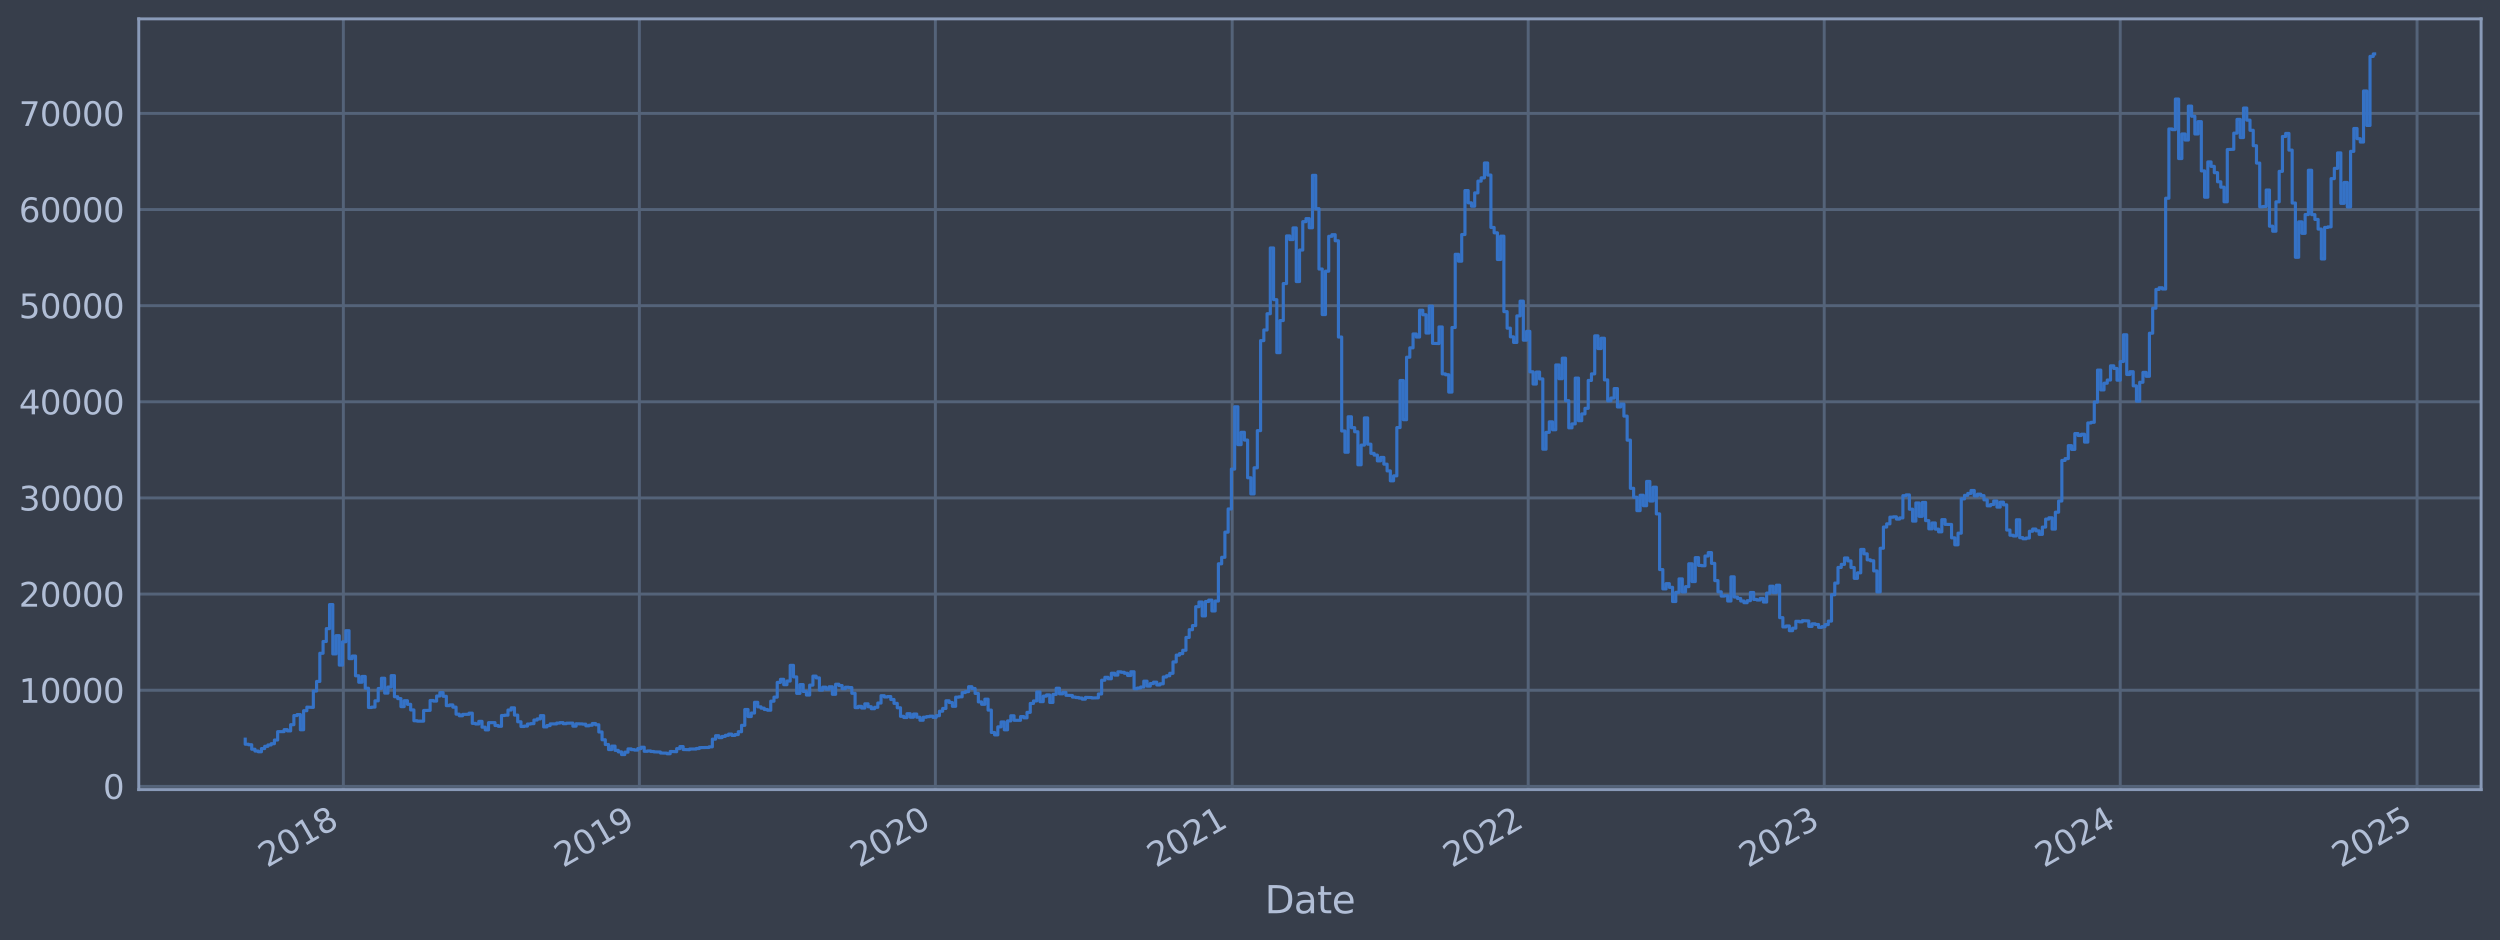 <?xml version="1.0" encoding="utf-8" standalone="no"?>
<!DOCTYPE svg PUBLIC "-//W3C//DTD SVG 1.1//EN"
  "http://www.w3.org/Graphics/SVG/1.1/DTD/svg11.dtd">
<svg xmlns:xlink="http://www.w3.org/1999/xlink" width="952.884pt" height="358.291pt" viewBox="0 0 952.884 358.291" xmlns="http://www.w3.org/2000/svg" version="1.1">
 <defs>
  <style type="text/css">*{stroke-linejoin: round; stroke-linecap: butt}</style>
 </defs>
 <g id="figure_1">
  <g id="patch_1">
   <path d="M 0 358.291 
L 952.884 358.291 
L 952.884 0 
L 0 0 
z
" style="fill: #373e4b"/>
  </g>
  <g id="axes_1">
   <g id="patch_2">
    <path d="M 52.884 300.96 
L 945.684 300.96 
L 945.684 7.2 
L 52.884 7.2 
z
" style="fill: #373e4b"/>
   </g>
   <g id="matplotlib.axis_1">
    <g id="xtick_1">
     <g id="line2d_1">
      <path d="M 130.868 300.96 
L 130.868 7.2 
" clip-path="url(#pd7e0eb223c)" style="fill: none; stroke: #546379; stroke-width: 1.12; stroke-linecap: square"/>
     </g>
     <g id="line2d_2"/>
     <g id="text_1">
      <!-- 2018 -->
      <g style="fill: #b1bed6" transform="translate(101.787 330.885) rotate(-30) scale(0.126 -0.126)">
       <defs>
        <path id="DejaVuSans-32" d="M 1228 531 
L 3431 531 
L 3431 0 
L 469 0 
L 469 531 
Q 828 903 1448 1529 
Q 2069 2156 2228 2338 
Q 2531 2678 2651 2914 
Q 2772 3150 2772 3378 
Q 2772 3750 2511 3984 
Q 2250 4219 1831 4219 
Q 1534 4219 1204 4116 
Q 875 4013 500 3803 
L 500 4441 
Q 881 4594 1212 4672 
Q 1544 4750 1819 4750 
Q 2544 4750 2975 4387 
Q 3406 4025 3406 3419 
Q 3406 3131 3298 2873 
Q 3191 2616 2906 2266 
Q 2828 2175 2409 1742 
Q 1991 1309 1228 531 
z
" transform="scale(0.016)"/>
        <path id="DejaVuSans-30" d="M 2034 4250 
Q 1547 4250 1301 3770 
Q 1056 3291 1056 2328 
Q 1056 1369 1301 889 
Q 1547 409 2034 409 
Q 2525 409 2770 889 
Q 3016 1369 3016 2328 
Q 3016 3291 2770 3770 
Q 2525 4250 2034 4250 
z
M 2034 4750 
Q 2819 4750 3233 4129 
Q 3647 3509 3647 2328 
Q 3647 1150 3233 529 
Q 2819 -91 2034 -91 
Q 1250 -91 836 529 
Q 422 1150 422 2328 
Q 422 3509 836 4129 
Q 1250 4750 2034 4750 
z
" transform="scale(0.016)"/>
        <path id="DejaVuSans-31" d="M 794 531 
L 1825 531 
L 1825 4091 
L 703 3866 
L 703 4441 
L 1819 4666 
L 2450 4666 
L 2450 531 
L 3481 531 
L 3481 0 
L 794 0 
L 794 531 
z
" transform="scale(0.016)"/>
        <path id="DejaVuSans-38" d="M 2034 2216 
Q 1584 2216 1326 1975 
Q 1069 1734 1069 1313 
Q 1069 891 1326 650 
Q 1584 409 2034 409 
Q 2484 409 2743 651 
Q 3003 894 3003 1313 
Q 3003 1734 2745 1975 
Q 2488 2216 2034 2216 
z
M 1403 2484 
Q 997 2584 770 2862 
Q 544 3141 544 3541 
Q 544 4100 942 4425 
Q 1341 4750 2034 4750 
Q 2731 4750 3128 4425 
Q 3525 4100 3525 3541 
Q 3525 3141 3298 2862 
Q 3072 2584 2669 2484 
Q 3125 2378 3379 2068 
Q 3634 1759 3634 1313 
Q 3634 634 3220 271 
Q 2806 -91 2034 -91 
Q 1263 -91 848 271 
Q 434 634 434 1313 
Q 434 1759 690 2068 
Q 947 2378 1403 2484 
z
M 1172 3481 
Q 1172 3119 1398 2916 
Q 1625 2713 2034 2713 
Q 2441 2713 2670 2916 
Q 2900 3119 2900 3481 
Q 2900 3844 2670 4047 
Q 2441 4250 2034 4250 
Q 1625 4250 1398 4047 
Q 1172 3844 1172 3481 
z
" transform="scale(0.016)"/>
       </defs>
       <use xlink:href="#DejaVuSans-32"/>
       <use xlink:href="#DejaVuSans-30" x="63.623"/>
       <use xlink:href="#DejaVuSans-31" x="127.246"/>
       <use xlink:href="#DejaVuSans-38" x="190.869"/>
      </g>
     </g>
    </g>
    <g id="xtick_2">
     <g id="line2d_3">
      <path d="M 243.695 300.96 
L 243.695 7.2 
" clip-path="url(#pd7e0eb223c)" style="fill: none; stroke: #546379; stroke-width: 1.12; stroke-linecap: square"/>
     </g>
     <g id="line2d_4"/>
     <g id="text_2">
      <!-- 2019 -->
      <g style="fill: #b1bed6" transform="translate(214.614 330.885) rotate(-30) scale(0.126 -0.126)">
       <defs>
        <path id="DejaVuSans-39" d="M 703 97 
L 703 672 
Q 941 559 1184 500 
Q 1428 441 1663 441 
Q 2288 441 2617 861 
Q 2947 1281 2994 2138 
Q 2813 1869 2534 1725 
Q 2256 1581 1919 1581 
Q 1219 1581 811 2004 
Q 403 2428 403 3163 
Q 403 3881 828 4315 
Q 1253 4750 1959 4750 
Q 2769 4750 3195 4129 
Q 3622 3509 3622 2328 
Q 3622 1225 3098 567 
Q 2575 -91 1691 -91 
Q 1453 -91 1209 -44 
Q 966 3 703 97 
z
M 1959 2075 
Q 2384 2075 2632 2365 
Q 2881 2656 2881 3163 
Q 2881 3666 2632 3958 
Q 2384 4250 1959 4250 
Q 1534 4250 1286 3958 
Q 1038 3666 1038 3163 
Q 1038 2656 1286 2365 
Q 1534 2075 1959 2075 
z
" transform="scale(0.016)"/>
       </defs>
       <use xlink:href="#DejaVuSans-32"/>
       <use xlink:href="#DejaVuSans-30" x="63.623"/>
       <use xlink:href="#DejaVuSans-31" x="127.246"/>
       <use xlink:href="#DejaVuSans-39" x="190.869"/>
      </g>
     </g>
    </g>
    <g id="xtick_3">
     <g id="line2d_5">
      <path d="M 356.521 300.96 
L 356.521 7.2 
" clip-path="url(#pd7e0eb223c)" style="fill: none; stroke: #546379; stroke-width: 1.12; stroke-linecap: square"/>
     </g>
     <g id="line2d_6"/>
     <g id="text_3">
      <!-- 2020 -->
      <g style="fill: #b1bed6" transform="translate(327.44 330.885) rotate(-30) scale(0.126 -0.126)">
       <use xlink:href="#DejaVuSans-32"/>
       <use xlink:href="#DejaVuSans-30" x="63.623"/>
       <use xlink:href="#DejaVuSans-32" x="127.246"/>
       <use xlink:href="#DejaVuSans-30" x="190.869"/>
      </g>
     </g>
    </g>
    <g id="xtick_4">
     <g id="line2d_7">
      <path d="M 469.656 300.96 
L 469.656 7.2 
" clip-path="url(#pd7e0eb223c)" style="fill: none; stroke: #546379; stroke-width: 1.12; stroke-linecap: square"/>
     </g>
     <g id="line2d_8"/>
     <g id="text_4">
      <!-- 2021 -->
      <g style="fill: #b1bed6" transform="translate(440.575 330.885) rotate(-30) scale(0.126 -0.126)">
       <use xlink:href="#DejaVuSans-32"/>
       <use xlink:href="#DejaVuSans-30" x="63.623"/>
       <use xlink:href="#DejaVuSans-32" x="127.246"/>
       <use xlink:href="#DejaVuSans-31" x="190.869"/>
      </g>
     </g>
    </g>
    <g id="xtick_5">
     <g id="line2d_9">
      <path d="M 582.483 300.96 
L 582.483 7.2 
" clip-path="url(#pd7e0eb223c)" style="fill: none; stroke: #546379; stroke-width: 1.12; stroke-linecap: square"/>
     </g>
     <g id="line2d_10"/>
     <g id="text_5">
      <!-- 2022 -->
      <g style="fill: #b1bed6" transform="translate(553.401 330.885) rotate(-30) scale(0.126 -0.126)">
       <use xlink:href="#DejaVuSans-32"/>
       <use xlink:href="#DejaVuSans-30" x="63.623"/>
       <use xlink:href="#DejaVuSans-32" x="127.246"/>
       <use xlink:href="#DejaVuSans-32" x="190.869"/>
      </g>
     </g>
    </g>
    <g id="xtick_6">
     <g id="line2d_11">
      <path d="M 695.309 300.96 
L 695.309 7.2 
" clip-path="url(#pd7e0eb223c)" style="fill: none; stroke: #546379; stroke-width: 1.12; stroke-linecap: square"/>
     </g>
     <g id="line2d_12"/>
     <g id="text_6">
      <!-- 2023 -->
      <g style="fill: #b1bed6" transform="translate(666.228 330.885) rotate(-30) scale(0.126 -0.126)">
       <defs>
        <path id="DejaVuSans-33" d="M 2597 2516 
Q 3050 2419 3304 2112 
Q 3559 1806 3559 1356 
Q 3559 666 3084 287 
Q 2609 -91 1734 -91 
Q 1441 -91 1130 -33 
Q 819 25 488 141 
L 488 750 
Q 750 597 1062 519 
Q 1375 441 1716 441 
Q 2309 441 2620 675 
Q 2931 909 2931 1356 
Q 2931 1769 2642 2001 
Q 2353 2234 1838 2234 
L 1294 2234 
L 1294 2753 
L 1863 2753 
Q 2328 2753 2575 2939 
Q 2822 3125 2822 3475 
Q 2822 3834 2567 4026 
Q 2313 4219 1838 4219 
Q 1578 4219 1281 4162 
Q 984 4106 628 3988 
L 628 4550 
Q 988 4650 1302 4700 
Q 1616 4750 1894 4750 
Q 2613 4750 3031 4423 
Q 3450 4097 3450 3541 
Q 3450 3153 3228 2886 
Q 3006 2619 2597 2516 
z
" transform="scale(0.016)"/>
       </defs>
       <use xlink:href="#DejaVuSans-32"/>
       <use xlink:href="#DejaVuSans-30" x="63.623"/>
       <use xlink:href="#DejaVuSans-32" x="127.246"/>
       <use xlink:href="#DejaVuSans-33" x="190.869"/>
      </g>
     </g>
    </g>
    <g id="xtick_7">
     <g id="line2d_13">
      <path d="M 808.135 300.96 
L 808.135 7.2 
" clip-path="url(#pd7e0eb223c)" style="fill: none; stroke: #546379; stroke-width: 1.12; stroke-linecap: square"/>
     </g>
     <g id="line2d_14"/>
     <g id="text_7">
      <!-- 2024 -->
      <g style="fill: #b1bed6" transform="translate(779.054 330.885) rotate(-30) scale(0.126 -0.126)">
       <defs>
        <path id="DejaVuSans-34" d="M 2419 4116 
L 825 1625 
L 2419 1625 
L 2419 4116 
z
M 2253 4666 
L 3047 4666 
L 3047 1625 
L 3713 1625 
L 3713 1100 
L 3047 1100 
L 3047 0 
L 2419 0 
L 2419 1100 
L 313 1100 
L 313 1709 
L 2253 4666 
z
" transform="scale(0.016)"/>
       </defs>
       <use xlink:href="#DejaVuSans-32"/>
       <use xlink:href="#DejaVuSans-30" x="63.623"/>
       <use xlink:href="#DejaVuSans-32" x="127.246"/>
       <use xlink:href="#DejaVuSans-34" x="190.869"/>
      </g>
     </g>
    </g>
    <g id="xtick_8">
     <g id="line2d_15">
      <path d="M 921.27 300.96 
L 921.27 7.2 
" clip-path="url(#pd7e0eb223c)" style="fill: none; stroke: #546379; stroke-width: 1.12; stroke-linecap: square"/>
     </g>
     <g id="line2d_16"/>
     <g id="text_8">
      <!-- 2025 -->
      <g style="fill: #b1bed6" transform="translate(892.189 330.885) rotate(-30) scale(0.126 -0.126)">
       <defs>
        <path id="DejaVuSans-35" d="M 691 4666 
L 3169 4666 
L 3169 4134 
L 1269 4134 
L 1269 2991 
Q 1406 3038 1543 3061 
Q 1681 3084 1819 3084 
Q 2600 3084 3056 2656 
Q 3513 2228 3513 1497 
Q 3513 744 3044 326 
Q 2575 -91 1722 -91 
Q 1428 -91 1123 -41 
Q 819 9 494 109 
L 494 744 
Q 775 591 1075 516 
Q 1375 441 1709 441 
Q 2250 441 2565 725 
Q 2881 1009 2881 1497 
Q 2881 1984 2565 2268 
Q 2250 2553 1709 2553 
Q 1456 2553 1204 2497 
Q 953 2441 691 2322 
L 691 4666 
z
" transform="scale(0.016)"/>
       </defs>
       <use xlink:href="#DejaVuSans-32"/>
       <use xlink:href="#DejaVuSans-30" x="63.623"/>
       <use xlink:href="#DejaVuSans-32" x="127.246"/>
       <use xlink:href="#DejaVuSans-35" x="190.869"/>
      </g>
     </g>
    </g>
    <g id="text_9">
     <!-- Date -->
     <g style="fill: #b1bed6" transform="translate(482.075 348.096) scale(0.144 -0.144)">
      <defs>
       <path id="DejaVuSans-44" d="M 1259 4147 
L 1259 519 
L 2022 519 
Q 2988 519 3436 956 
Q 3884 1394 3884 2338 
Q 3884 3275 3436 3711 
Q 2988 4147 2022 4147 
L 1259 4147 
z
M 628 4666 
L 1925 4666 
Q 3281 4666 3915 4102 
Q 4550 3538 4550 2338 
Q 4550 1131 3912 565 
Q 3275 0 1925 0 
L 628 0 
L 628 4666 
z
" transform="scale(0.016)"/>
       <path id="DejaVuSans-61" d="M 2194 1759 
Q 1497 1759 1228 1600 
Q 959 1441 959 1056 
Q 959 750 1161 570 
Q 1363 391 1709 391 
Q 2188 391 2477 730 
Q 2766 1069 2766 1631 
L 2766 1759 
L 2194 1759 
z
M 3341 1997 
L 3341 0 
L 2766 0 
L 2766 531 
Q 2569 213 2275 61 
Q 1981 -91 1556 -91 
Q 1019 -91 701 211 
Q 384 513 384 1019 
Q 384 1609 779 1909 
Q 1175 2209 1959 2209 
L 2766 2209 
L 2766 2266 
Q 2766 2663 2505 2880 
Q 2244 3097 1772 3097 
Q 1472 3097 1187 3025 
Q 903 2953 641 2809 
L 641 3341 
Q 956 3463 1253 3523 
Q 1550 3584 1831 3584 
Q 2591 3584 2966 3190 
Q 3341 2797 3341 1997 
z
" transform="scale(0.016)"/>
       <path id="DejaVuSans-74" d="M 1172 4494 
L 1172 3500 
L 2356 3500 
L 2356 3053 
L 1172 3053 
L 1172 1153 
Q 1172 725 1289 603 
Q 1406 481 1766 481 
L 2356 481 
L 2356 0 
L 1766 0 
Q 1100 0 847 248 
Q 594 497 594 1153 
L 594 3053 
L 172 3053 
L 172 3500 
L 594 3500 
L 594 4494 
L 1172 4494 
z
" transform="scale(0.016)"/>
       <path id="DejaVuSans-65" d="M 3597 1894 
L 3597 1613 
L 953 1613 
Q 991 1019 1311 708 
Q 1631 397 2203 397 
Q 2534 397 2845 478 
Q 3156 559 3463 722 
L 3463 178 
Q 3153 47 2828 -22 
Q 2503 -91 2169 -91 
Q 1331 -91 842 396 
Q 353 884 353 1716 
Q 353 2575 817 3079 
Q 1281 3584 2069 3584 
Q 2775 3584 3186 3129 
Q 3597 2675 3597 1894 
z
M 3022 2063 
Q 3016 2534 2758 2815 
Q 2500 3097 2075 3097 
Q 1594 3097 1305 2825 
Q 1016 2553 972 2059 
L 3022 2063 
z
" transform="scale(0.016)"/>
      </defs>
      <use xlink:href="#DejaVuSans-44"/>
      <use xlink:href="#DejaVuSans-61" x="77.002"/>
      <use xlink:href="#DejaVuSans-74" x="138.281"/>
      <use xlink:href="#DejaVuSans-65" x="177.49"/>
     </g>
    </g>
   </g>
   <g id="matplotlib.axis_2">
    <g id="ytick_1">
     <g id="line2d_17">
      <path d="M 52.884 299.73 
L 945.684 299.73 
" clip-path="url(#pd7e0eb223c)" style="fill: none; stroke: #546379; stroke-width: 1.12; stroke-linecap: square"/>
     </g>
     <g id="line2d_18"/>
     <g id="text_10">
      <!-- 0 -->
      <g style="fill: #b1bed6" transform="translate(39.267 304.517) scale(0.126 -0.126)">
       <use xlink:href="#DejaVuSans-30"/>
      </g>
     </g>
    </g>
    <g id="ytick_2">
     <g id="line2d_19">
      <path d="M 52.884 263.085 
L 945.684 263.085 
" clip-path="url(#pd7e0eb223c)" style="fill: none; stroke: #546379; stroke-width: 1.12; stroke-linecap: square"/>
     </g>
     <g id="line2d_20"/>
     <g id="text_11">
      <!-- 10000 -->
      <g style="fill: #b1bed6" transform="translate(7.2 267.872) scale(0.126 -0.126)">
       <use xlink:href="#DejaVuSans-31"/>
       <use xlink:href="#DejaVuSans-30" x="63.623"/>
       <use xlink:href="#DejaVuSans-30" x="127.246"/>
       <use xlink:href="#DejaVuSans-30" x="190.869"/>
       <use xlink:href="#DejaVuSans-30" x="254.492"/>
      </g>
     </g>
    </g>
    <g id="ytick_3">
     <g id="line2d_21">
      <path d="M 52.884 226.44 
L 945.684 226.44 
" clip-path="url(#pd7e0eb223c)" style="fill: none; stroke: #546379; stroke-width: 1.12; stroke-linecap: square"/>
     </g>
     <g id="line2d_22"/>
     <g id="text_12">
      <!-- 20000 -->
      <g style="fill: #b1bed6" transform="translate(7.2 231.227) scale(0.126 -0.126)">
       <use xlink:href="#DejaVuSans-32"/>
       <use xlink:href="#DejaVuSans-30" x="63.623"/>
       <use xlink:href="#DejaVuSans-30" x="127.246"/>
       <use xlink:href="#DejaVuSans-30" x="190.869"/>
       <use xlink:href="#DejaVuSans-30" x="254.492"/>
      </g>
     </g>
    </g>
    <g id="ytick_4">
     <g id="line2d_23">
      <path d="M 52.884 189.794 
L 945.684 189.794 
" clip-path="url(#pd7e0eb223c)" style="fill: none; stroke: #546379; stroke-width: 1.12; stroke-linecap: square"/>
     </g>
     <g id="line2d_24"/>
     <g id="text_13">
      <!-- 30000 -->
      <g style="fill: #b1bed6" transform="translate(7.2 194.582) scale(0.126 -0.126)">
       <use xlink:href="#DejaVuSans-33"/>
       <use xlink:href="#DejaVuSans-30" x="63.623"/>
       <use xlink:href="#DejaVuSans-30" x="127.246"/>
       <use xlink:href="#DejaVuSans-30" x="190.869"/>
       <use xlink:href="#DejaVuSans-30" x="254.492"/>
      </g>
     </g>
    </g>
    <g id="ytick_5">
     <g id="line2d_25">
      <path d="M 52.884 153.149 
L 945.684 153.149 
" clip-path="url(#pd7e0eb223c)" style="fill: none; stroke: #546379; stroke-width: 1.12; stroke-linecap: square"/>
     </g>
     <g id="line2d_26"/>
     <g id="text_14">
      <!-- 40000 -->
      <g style="fill: #b1bed6" transform="translate(7.2 157.936) scale(0.126 -0.126)">
       <use xlink:href="#DejaVuSans-34"/>
       <use xlink:href="#DejaVuSans-30" x="63.623"/>
       <use xlink:href="#DejaVuSans-30" x="127.246"/>
       <use xlink:href="#DejaVuSans-30" x="190.869"/>
       <use xlink:href="#DejaVuSans-30" x="254.492"/>
      </g>
     </g>
    </g>
    <g id="ytick_6">
     <g id="line2d_27">
      <path d="M 52.884 116.504 
L 945.684 116.504 
" clip-path="url(#pd7e0eb223c)" style="fill: none; stroke: #546379; stroke-width: 1.12; stroke-linecap: square"/>
     </g>
     <g id="line2d_28"/>
     <g id="text_15">
      <!-- 50000 -->
      <g style="fill: #b1bed6" transform="translate(7.2 121.291) scale(0.126 -0.126)">
       <use xlink:href="#DejaVuSans-35"/>
       <use xlink:href="#DejaVuSans-30" x="63.623"/>
       <use xlink:href="#DejaVuSans-30" x="127.246"/>
       <use xlink:href="#DejaVuSans-30" x="190.869"/>
       <use xlink:href="#DejaVuSans-30" x="254.492"/>
      </g>
     </g>
    </g>
    <g id="ytick_7">
     <g id="line2d_29">
      <path d="M 52.884 79.859 
L 945.684 79.859 
" clip-path="url(#pd7e0eb223c)" style="fill: none; stroke: #546379; stroke-width: 1.12; stroke-linecap: square"/>
     </g>
     <g id="line2d_30"/>
     <g id="text_16">
      <!-- 60000 -->
      <g style="fill: #b1bed6" transform="translate(7.2 84.646) scale(0.126 -0.126)">
       <defs>
        <path id="DejaVuSans-36" d="M 2113 2584 
Q 1688 2584 1439 2293 
Q 1191 2003 1191 1497 
Q 1191 994 1439 701 
Q 1688 409 2113 409 
Q 2538 409 2786 701 
Q 3034 994 3034 1497 
Q 3034 2003 2786 2293 
Q 2538 2584 2113 2584 
z
M 3366 4563 
L 3366 3988 
Q 3128 4100 2886 4159 
Q 2644 4219 2406 4219 
Q 1781 4219 1451 3797 
Q 1122 3375 1075 2522 
Q 1259 2794 1537 2939 
Q 1816 3084 2150 3084 
Q 2853 3084 3261 2657 
Q 3669 2231 3669 1497 
Q 3669 778 3244 343 
Q 2819 -91 2113 -91 
Q 1303 -91 875 529 
Q 447 1150 447 2328 
Q 447 3434 972 4092 
Q 1497 4750 2381 4750 
Q 2619 4750 2861 4703 
Q 3103 4656 3366 4563 
z
" transform="scale(0.016)"/>
       </defs>
       <use xlink:href="#DejaVuSans-36"/>
       <use xlink:href="#DejaVuSans-30" x="63.623"/>
       <use xlink:href="#DejaVuSans-30" x="127.246"/>
       <use xlink:href="#DejaVuSans-30" x="190.869"/>
       <use xlink:href="#DejaVuSans-30" x="254.492"/>
      </g>
     </g>
    </g>
    <g id="ytick_8">
     <g id="line2d_31">
      <path d="M 52.884 43.214 
L 945.684 43.214 
" clip-path="url(#pd7e0eb223c)" style="fill: none; stroke: #546379; stroke-width: 1.12; stroke-linecap: square"/>
     </g>
     <g id="line2d_32"/>
     <g id="text_17">
      <!-- 70000 -->
      <g style="fill: #b1bed6" transform="translate(7.2 48.001) scale(0.126 -0.126)">
       <defs>
        <path id="DejaVuSans-37" d="M 525 4666 
L 3525 4666 
L 3525 4397 
L 1831 0 
L 1172 0 
L 2766 4134 
L 525 4134 
L 525 4666 
z
" transform="scale(0.016)"/>
       </defs>
       <use xlink:href="#DejaVuSans-37"/>
       <use xlink:href="#DejaVuSans-30" x="63.623"/>
       <use xlink:href="#DejaVuSans-30" x="127.246"/>
       <use xlink:href="#DejaVuSans-30" x="190.869"/>
       <use xlink:href="#DejaVuSans-30" x="254.492"/>
      </g>
     </g>
    </g>
   </g>
   <g id="line2d_33">
    <path d="M 93.466 281.743 
L 93.466 283.661 
L 94.702 283.661 
L 94.702 283.859 
L 95.938 283.859 
L 95.938 285.566 
L 97.175 285.566 
L 97.175 286.25 
L 98.411 286.25 
L 98.411 286.534 
L 99.648 286.534 
L 99.648 285.321 
L 100.884 285.321 
L 100.884 284.47 
L 102.121 284.47 
L 102.121 283.942 
L 103.357 283.942 
L 103.357 283.461 
L 104.594 283.461 
L 104.594 282.059 
L 105.83 282.059 
L 105.83 278.873 
L 108.303 278.853 
L 108.303 278.107 
L 109.539 278.107 
L 109.539 278.586 
L 110.776 278.586 
L 110.776 276.218 
L 112.012 276.218 
L 112.012 272.737 
L 113.249 272.737 
L 113.249 272.362 
L 114.485 272.362 
L 114.485 278.146 
L 115.722 278.146 
L 115.722 270.895 
L 116.958 270.895 
L 116.958 269.524 
L 119.431 269.634 
L 119.431 263.382 
L 120.668 263.382 
L 120.668 259.74 
L 121.904 259.74 
L 121.904 248.999 
L 123.14 248.999 
L 123.14 244.51 
L 124.377 244.51 
L 124.377 239.602 
L 125.613 239.602 
L 125.613 230.427 
L 126.85 230.427 
L 126.85 249.245 
L 128.086 249.245 
L 128.086 242.278 
L 129.323 242.278 
L 129.323 253.511 
L 130.559 253.511 
L 130.559 244.618 
L 131.796 244.618 
L 131.796 240.391 
L 133.032 240.391 
L 133.032 251.045 
L 134.268 251.045 
L 134.268 250.061 
L 135.505 250.061 
L 135.505 257.564 
L 136.741 257.564 
L 136.741 260.038 
L 137.978 260.038 
L 137.978 257.839 
L 139.214 257.839 
L 139.214 262.337 
L 140.451 262.337 
L 140.451 269.673 
L 141.687 269.673 
L 141.687 269.516 
L 142.924 269.516 
L 142.924 267.131 
L 144.16 267.131 
L 144.16 262.43 
L 145.397 262.43 
L 145.397 258.519 
L 146.633 258.519 
L 146.633 264.185 
L 147.869 264.185 
L 147.869 261.868 
L 149.106 261.868 
L 149.106 257.526 
L 150.342 257.526 
L 150.342 265.56 
L 151.579 265.56 
L 151.579 266.273 
L 152.815 266.273 
L 152.815 269.322 
L 154.052 269.322 
L 154.052 267.079 
L 155.288 267.079 
L 155.288 268.458 
L 156.525 268.458 
L 156.525 270.595 
L 157.761 270.595 
L 157.761 274.71 
L 158.998 274.71 
L 158.998 274.86 
L 161.47 274.868 
L 161.47 270.798 
L 163.943 270.754 
L 163.943 267.004 
L 165.18 267.004 
L 165.18 267.225 
L 166.416 267.225 
L 166.416 265.289 
L 167.653 265.289 
L 167.653 263.989 
L 168.889 263.989 
L 168.889 265.396 
L 170.126 265.396 
L 170.126 268.96 
L 171.362 268.96 
L 171.362 268.688 
L 172.599 268.688 
L 172.599 269.527 
L 173.835 269.527 
L 173.835 272.202 
L 175.071 272.202 
L 175.071 272.816 
L 176.308 272.816 
L 176.308 272.284 
L 178.781 272.263 
L 178.781 271.823 
L 180.017 271.823 
L 180.017 275.716 
L 181.254 275.716 
L 181.254 275.952 
L 182.49 275.952 
L 182.49 274.955 
L 183.727 274.955 
L 183.727 277.167 
L 184.963 277.167 
L 184.963 278.189 
L 186.2 278.189 
L 186.2 275.447 
L 188.672 275.439 
L 188.672 276.536 
L 189.909 276.536 
L 189.909 276.831 
L 191.145 276.831 
L 191.145 272.718 
L 192.382 272.718 
L 192.382 272.588 
L 193.618 272.588 
L 193.618 270.634 
L 194.855 270.634 
L 194.855 269.785 
L 196.091 269.785 
L 196.091 272.558 
L 197.328 272.558 
L 197.328 275.111 
L 198.564 275.111 
L 198.564 276.908 
L 199.8 276.908 
L 199.8 276.751 
L 201.037 276.751 
L 201.037 275.96 
L 202.273 275.96 
L 202.273 275.815 
L 203.51 275.815 
L 203.51 274.44 
L 204.746 274.44 
L 204.746 274.009 
L 205.983 274.009 
L 205.983 272.762 
L 207.219 272.762 
L 207.219 277.068 
L 208.456 277.068 
L 208.456 276.548 
L 209.692 276.548 
L 209.692 275.92 
L 212.165 275.925 
L 212.165 275.605 
L 213.401 275.605 
L 213.401 275.439 
L 214.638 275.439 
L 214.638 275.832 
L 215.874 275.832 
L 215.874 275.641 
L 218.347 275.613 
L 218.347 276.771 
L 219.584 276.771 
L 219.584 275.875 
L 222.057 275.933 
L 222.057 276.013 
L 223.293 276.013 
L 223.293 276.638 
L 224.53 276.638 
L 224.53 276.419 
L 225.766 276.419 
L 225.766 275.776 
L 227.002 275.776 
L 227.002 276.246 
L 228.239 276.246 
L 228.239 278.993 
L 229.475 278.993 
L 229.475 281.961 
L 230.712 281.961 
L 230.712 283.778 
L 231.948 283.778 
L 231.948 285.7 
L 233.185 285.7 
L 233.185 284.383 
L 234.421 284.383 
L 234.421 286.006 
L 235.658 286.006 
L 235.658 286.58 
L 236.894 286.58 
L 236.894 287.607 
L 238.131 287.607 
L 238.131 286.697 
L 239.367 286.697 
L 239.367 285.439 
L 240.603 285.439 
L 240.603 285.726 
L 241.84 285.726 
L 241.84 285.913 
L 243.076 285.913 
L 243.076 285.324 
L 244.313 285.324 
L 244.313 284.809 
L 245.549 284.809 
L 245.549 286.368 
L 246.786 286.368 
L 246.786 286.235 
L 248.022 286.235 
L 248.022 286.443 
L 249.259 286.443 
L 249.259 286.584 
L 251.731 286.624 
L 251.731 287.014 
L 254.204 287.065 
L 254.204 287.29 
L 255.441 287.29 
L 255.441 286.43 
L 257.914 286.508 
L 257.914 285.341 
L 259.15 285.341 
L 259.15 284.56 
L 260.387 284.56 
L 260.387 285.683 
L 262.86 285.751 
L 262.86 285.487 
L 265.332 285.508 
L 265.332 285.305 
L 266.569 285.305 
L 266.569 284.965 
L 270.278 284.894 
L 270.278 284.653 
L 271.515 284.653 
L 271.515 281.733 
L 272.751 281.733 
L 272.751 280.423 
L 273.988 280.423 
L 273.988 281.14 
L 275.224 281.14 
L 275.224 280.687 
L 276.461 280.687 
L 276.461 280.274 
L 277.697 280.274 
L 277.697 279.816 
L 278.933 279.816 
L 278.933 280.303 
L 280.17 280.303 
L 280.17 279.978 
L 281.406 279.978 
L 281.406 278.899 
L 282.643 278.899 
L 282.643 276.467 
L 283.879 276.467 
L 283.879 270.441 
L 285.116 270.441 
L 285.116 273.107 
L 286.352 273.107 
L 286.352 271.785 
L 287.589 271.785 
L 287.589 267.686 
L 288.825 267.686 
L 288.825 269.415 
L 290.062 269.415 
L 290.062 269.919 
L 291.298 269.919 
L 291.298 270.42 
L 292.534 270.42 
L 292.534 270.716 
L 293.771 270.716 
L 293.771 267.264 
L 295.007 267.264 
L 295.007 265.717 
L 296.244 265.717 
L 296.244 260.1 
L 297.48 260.1 
L 297.48 258.933 
L 298.717 258.933 
L 298.717 260.964 
L 299.953 260.964 
L 299.953 259.585 
L 301.19 259.585 
L 301.19 253.605 
L 302.426 253.605 
L 302.426 257.994 
L 303.662 257.994 
L 303.662 264.278 
L 304.899 264.278 
L 304.899 260.932 
L 306.135 260.932 
L 306.135 263.542 
L 307.372 263.542 
L 307.372 264.912 
L 308.608 264.912 
L 308.608 261.144 
L 309.845 261.144 
L 309.845 257.714 
L 311.081 257.714 
L 311.081 258.386 
L 312.318 258.386 
L 312.318 263.023 
L 313.554 263.023 
L 313.554 261.921 
L 314.791 261.921 
L 314.791 262.674 
L 316.027 262.674 
L 316.027 261.765 
L 317.263 261.765 
L 317.263 264.631 
L 318.5 264.631 
L 318.5 260.808 
L 319.736 260.808 
L 319.736 261.299 
L 320.973 261.299 
L 320.973 262.501 
L 322.209 262.501 
L 322.209 261.947 
L 323.446 261.947 
L 323.446 262.074 
L 324.682 262.074 
L 324.682 264.245 
L 325.919 264.245 
L 325.919 269.703 
L 327.155 269.703 
L 327.155 269.23 
L 328.392 269.23 
L 328.392 269.873 
L 329.628 269.873 
L 329.628 268.259 
L 330.864 268.259 
L 330.864 269.374 
L 332.101 269.374 
L 332.101 270.132 
L 333.337 270.132 
L 333.337 269.598 
L 334.574 269.598 
L 334.574 267.97 
L 335.81 267.97 
L 335.81 265.161 
L 337.047 265.161 
L 337.047 265.646 
L 338.283 265.646 
L 338.283 265.491 
L 339.52 265.491 
L 339.52 266.613 
L 340.756 266.613 
L 340.756 268.097 
L 341.993 268.097 
L 341.993 269.769 
L 343.229 269.769 
L 343.229 273.029 
L 344.465 273.029 
L 344.465 273.479 
L 345.702 273.479 
L 345.702 272.035 
L 346.938 272.035 
L 346.938 273.372 
L 348.175 273.372 
L 348.175 272.164 
L 349.411 272.164 
L 349.411 273.385 
L 350.648 273.385 
L 350.648 274.52 
L 351.884 274.52 
L 351.884 273.381 
L 353.121 273.381 
L 353.121 273.16 
L 354.357 273.16 
L 354.357 272.975 
L 355.593 272.975 
L 355.593 273.435 
L 356.83 273.435 
L 356.83 272.79 
L 358.066 272.79 
L 358.066 271.081 
L 359.303 271.081 
L 359.303 270.028 
L 360.539 270.028 
L 360.539 267.114 
L 361.776 267.114 
L 361.776 267.767 
L 363.012 267.767 
L 363.012 269.214 
L 364.249 269.214 
L 364.249 265.724 
L 365.485 265.724 
L 365.485 265.597 
L 366.722 265.597 
L 366.722 263.98 
L 367.958 263.98 
L 367.958 263.617 
L 369.194 263.617 
L 369.194 261.734 
L 370.431 261.734 
L 370.431 262.423 
L 371.667 262.423 
L 371.667 264.295 
L 372.904 264.295 
L 372.904 267.535 
L 374.14 267.535 
L 374.14 268.456 
L 375.377 268.456 
L 375.377 266.502 
L 376.613 266.502 
L 376.613 270.663 
L 377.85 270.663 
L 377.85 279.176 
L 379.086 279.176 
L 379.086 280.097 
L 380.323 280.097 
L 380.323 277.047 
L 381.559 277.047 
L 381.559 275.183 
L 382.795 275.183 
L 382.795 278.163 
L 384.032 278.163 
L 384.032 274.778 
L 385.268 274.778 
L 385.268 272.821 
L 386.505 272.821 
L 386.505 274.543 
L 388.978 274.548 
L 388.978 273.128 
L 390.214 273.128 
L 390.214 273.598 
L 391.451 273.598 
L 391.451 271.516 
L 392.687 271.516 
L 392.687 268.11 
L 393.924 268.11 
L 393.924 267.167 
L 395.16 267.167 
L 395.16 263.738 
L 396.396 263.738 
L 396.396 267.429 
L 397.633 267.429 
L 397.633 265.336 
L 398.869 265.336 
L 398.869 264.878 
L 400.106 264.878 
L 400.106 267.736 
L 401.342 267.736 
L 401.342 264.663 
L 402.579 264.663 
L 402.579 262.336 
L 403.815 262.336 
L 403.815 264.464 
L 405.052 264.464 
L 405.052 263.909 
L 406.288 263.909 
L 406.288 265.014 
L 408.761 265.083 
L 408.761 265.706 
L 409.997 265.706 
L 409.997 265.867 
L 411.234 265.867 
L 411.234 266.07 
L 412.47 266.07 
L 412.47 266.484 
L 413.707 266.484 
L 413.707 265.81 
L 416.18 265.885 
L 416.18 266.04 
L 418.653 265.963 
L 418.653 264.503 
L 419.889 264.503 
L 419.889 259.265 
L 421.125 259.265 
L 421.125 258.16 
L 422.362 258.16 
L 422.362 258.708 
L 423.598 258.708 
L 423.598 256.607 
L 424.835 256.607 
L 424.835 257.32 
L 426.071 257.32 
L 426.071 256.071 
L 427.308 256.071 
L 427.308 256.247 
L 428.544 256.247 
L 428.544 256.621 
L 429.781 256.621 
L 429.781 257.461 
L 431.017 257.461 
L 431.017 256.037 
L 432.254 256.037 
L 432.254 262.5 
L 433.49 262.5 
L 433.49 262.25 
L 434.726 262.25 
L 434.726 261.873 
L 435.963 261.873 
L 435.963 259.626 
L 437.199 259.626 
L 437.199 261.507 
L 438.436 261.507 
L 438.436 260.546 
L 439.672 260.546 
L 439.672 260.004 
L 440.909 260.004 
L 440.909 261.063 
L 442.145 261.063 
L 442.145 260.627 
L 443.382 260.627 
L 443.382 258.04 
L 444.618 258.04 
L 444.618 257.574 
L 445.855 257.574 
L 445.855 256.642 
L 447.091 256.642 
L 447.091 252.295 
L 448.327 252.295 
L 448.327 249.704 
L 449.564 249.704 
L 449.564 249.122 
L 450.8 249.122 
L 450.8 247.857 
L 452.037 247.857 
L 452.037 242.964 
L 453.273 242.964 
L 453.273 240.015 
L 454.51 240.015 
L 454.51 238.44 
L 455.746 238.44 
L 455.746 231.249 
L 456.983 231.249 
L 456.983 229.472 
L 458.219 229.472 
L 458.219 234.749 
L 459.455 234.749 
L 459.455 229.272 
L 460.692 229.272 
L 460.692 228.72 
L 461.928 228.72 
L 461.928 232.861 
L 463.165 232.861 
L 463.165 229.091 
L 464.401 229.091 
L 464.401 214.894 
L 465.638 214.894 
L 465.638 212.423 
L 466.874 212.423 
L 466.874 202.828 
L 468.111 202.828 
L 468.111 193.985 
L 469.347 193.985 
L 469.347 178.798 
L 470.584 178.798 
L 470.584 155.033 
L 471.82 155.033 
L 471.82 169.475 
L 473.056 169.475 
L 473.056 164.771 
L 474.293 164.771 
L 474.293 167.734 
L 475.529 167.734 
L 475.529 182.1 
L 476.766 182.1 
L 476.766 188.258 
L 478.002 188.258 
L 478.002 178.301 
L 479.239 178.301 
L 479.239 164.135 
L 480.475 164.135 
L 480.475 129.827 
L 481.712 129.827 
L 481.712 125.77 
L 482.948 125.77 
L 482.948 119.582 
L 484.185 119.582 
L 484.185 94.513 
L 485.421 94.513 
L 485.421 114.214 
L 486.657 114.214 
L 486.657 134.409 
L 487.894 134.409 
L 487.894 122.188 
L 489.13 122.188 
L 489.13 108.078 
L 490.367 108.078 
L 490.367 89.924 
L 491.603 89.924 
L 491.603 91.32 
L 492.84 91.32 
L 492.84 86.874 
L 494.076 86.874 
L 494.076 107.313 
L 495.313 107.313 
L 495.313 95.31 
L 496.549 95.31 
L 496.549 84.488 
L 497.786 84.488 
L 497.786 83.325 
L 499.022 83.325 
L 499.022 86.812 
L 500.258 86.812 
L 500.258 66.834 
L 501.495 66.834 
L 501.495 79.54 
L 502.731 79.54 
L 502.731 102.547 
L 503.968 102.547 
L 503.968 119.892 
L 505.204 119.892 
L 505.204 103.37 
L 506.441 103.37 
L 506.441 90.071 
L 507.677 90.071 
L 507.677 89.459 
L 508.914 89.459 
L 508.914 91.769 
L 510.15 91.769 
L 510.15 128.463 
L 511.386 128.463 
L 511.386 164.274 
L 512.623 164.274 
L 512.623 172.371 
L 513.859 172.371 
L 513.859 158.847 
L 515.096 158.847 
L 515.096 163.005 
L 516.332 163.005 
L 516.332 164.562 
L 517.569 164.562 
L 517.569 177.151 
L 518.805 177.151 
L 518.805 169.658 
L 520.042 169.658 
L 520.042 159.288 
L 521.278 159.288 
L 521.278 169.301 
L 522.515 169.301 
L 522.515 172.793 
L 523.751 172.793 
L 523.751 173.463 
L 524.987 173.463 
L 524.987 175.661 
L 526.224 175.661 
L 526.224 174.363 
L 527.46 174.363 
L 527.46 176.912 
L 528.697 176.912 
L 528.697 179.48 
L 529.933 179.48 
L 529.933 183.259 
L 531.17 183.259 
L 531.17 181.374 
L 532.406 181.374 
L 532.406 162.977 
L 533.643 162.977 
L 533.643 145.036 
L 534.879 145.036 
L 534.879 159.973 
L 536.116 159.973 
L 536.116 136.168 
L 537.352 136.168 
L 537.352 132.586 
L 538.588 132.586 
L 538.588 127.291 
L 539.825 127.291 
L 539.825 128.47 
L 541.061 128.47 
L 541.061 118.25 
L 542.298 118.25 
L 542.298 119.96 
L 543.534 119.96 
L 543.534 126.927 
L 544.771 126.927 
L 544.771 116.697 
L 546.007 116.697 
L 546.007 130.875 
L 548.48 130.946 
L 548.48 124.62 
L 549.717 124.62 
L 549.717 142.517 
L 550.953 142.517 
L 550.953 142.832 
L 552.189 142.832 
L 552.189 149.444 
L 553.426 149.444 
L 553.426 124.833 
L 554.662 124.833 
L 554.662 96.922 
L 555.899 96.922 
L 555.899 99.553 
L 557.135 99.553 
L 557.135 89.395 
L 558.372 89.395 
L 558.372 72.634 
L 559.608 72.634 
L 559.608 77.305 
L 560.845 77.305 
L 560.845 78.594 
L 562.081 78.594 
L 562.081 73.515 
L 563.318 73.515 
L 563.318 69.031 
L 564.554 69.031 
L 564.554 67.791 
L 565.79 67.791 
L 565.79 62.127 
L 567.027 62.127 
L 567.027 66.725 
L 568.263 66.725 
L 568.263 86.701 
L 569.5 86.701 
L 569.5 88.734 
L 570.736 88.734 
L 570.736 98.91 
L 571.973 98.91 
L 571.973 90.011 
L 573.209 90.011 
L 573.209 118.775 
L 574.446 118.775 
L 574.446 125.08 
L 575.682 125.08 
L 575.682 128.388 
L 576.918 128.388 
L 576.918 130.526 
L 578.155 130.526 
L 578.155 120.409 
L 579.391 120.409 
L 579.391 114.779 
L 580.628 114.779 
L 580.628 129.664 
L 581.864 129.664 
L 581.864 126.296 
L 583.101 126.296 
L 583.101 141.714 
L 584.337 141.714 
L 584.337 146.374 
L 585.574 146.374 
L 585.574 141.792 
L 586.81 141.792 
L 586.81 144.422 
L 588.047 144.422 
L 588.047 171.21 
L 589.283 171.21 
L 589.283 164.79 
L 590.519 164.79 
L 590.519 160.777 
L 591.756 160.777 
L 591.756 163.804 
L 592.992 163.804 
L 592.992 139.1 
L 594.229 139.1 
L 594.229 144.35 
L 595.465 144.35 
L 595.465 136.526 
L 596.702 136.526 
L 596.702 152.728 
L 597.938 152.728 
L 597.938 163.075 
L 599.175 163.075 
L 599.175 161.561 
L 600.411 161.561 
L 600.411 144.119 
L 601.648 144.119 
L 601.648 160.359 
L 602.884 160.359 
L 602.884 157.763 
L 604.12 157.763 
L 604.12 155.638 
L 605.357 155.638 
L 605.357 145.006 
L 606.593 145.006 
L 606.593 142.504 
L 607.83 142.504 
L 607.83 128.016 
L 609.066 128.016 
L 609.066 132.851 
L 610.303 132.851 
L 610.303 128.922 
L 611.539 128.922 
L 611.539 144.798 
L 612.776 144.798 
L 612.776 152.775 
L 614.012 152.775 
L 614.012 151.725 
L 615.249 151.725 
L 615.249 148.108 
L 616.485 148.108 
L 616.485 155.108 
L 617.721 155.108 
L 617.721 153.992 
L 618.958 153.992 
L 618.958 158.607 
L 620.194 158.607 
L 620.194 167.76 
L 621.431 167.76 
L 621.431 186.116 
L 622.667 186.116 
L 622.667 189.521 
L 623.904 189.521 
L 623.904 194.628 
L 625.14 194.628 
L 625.14 188.772 
L 626.377 188.772 
L 626.377 192.748 
L 627.613 192.748 
L 627.613 183.508 
L 628.849 183.508 
L 628.849 190.961 
L 630.086 190.961 
L 630.086 185.698 
L 631.322 185.698 
L 631.322 195.861 
L 632.559 195.861 
L 632.559 217.092 
L 633.795 217.092 
L 633.795 224.459 
L 635.032 224.459 
L 635.032 222.452 
L 636.268 222.452 
L 636.268 223.866 
L 637.505 223.866 
L 637.505 229.273 
L 638.741 229.273 
L 638.741 225.773 
L 639.978 225.773 
L 639.978 220.64 
L 641.214 220.64 
L 641.214 225.62 
L 642.45 225.62 
L 642.45 223.602 
L 643.687 223.602 
L 643.687 214.881 
L 644.923 214.881 
L 644.923 221.673 
L 646.16 221.673 
L 646.16 212.544 
L 647.396 212.544 
L 647.396 215.513 
L 648.633 215.513 
L 648.633 215.64 
L 649.869 215.64 
L 649.869 211.928 
L 651.106 211.928 
L 651.106 210.628 
L 652.342 210.628 
L 652.342 214.735 
L 653.579 214.735 
L 653.579 221.299 
L 654.815 221.299 
L 654.815 225.585 
L 656.051 225.585 
L 656.051 227.198 
L 657.288 227.198 
L 657.288 227.044 
L 658.524 227.044 
L 658.524 229.078 
L 659.761 229.078 
L 659.761 219.864 
L 660.997 219.864 
L 660.997 227.558 
L 662.234 227.558 
L 662.234 228.117 
L 663.47 228.117 
L 663.47 229.076 
L 664.707 229.076 
L 664.707 229.72 
L 665.943 229.72 
L 665.943 228.951 
L 667.18 228.951 
L 667.18 225.825 
L 668.416 225.825 
L 668.416 228.485 
L 669.652 228.485 
L 669.652 228.699 
L 670.889 228.699 
L 670.889 228.092 
L 672.125 228.092 
L 672.125 229.476 
L 673.362 229.476 
L 673.362 226.069 
L 674.598 226.069 
L 674.598 223.449 
L 675.835 223.449 
L 675.835 225.875 
L 677.071 225.875 
L 677.071 223.067 
L 678.308 223.067 
L 678.308 235.417 
L 679.544 235.417 
L 679.544 238.943 
L 680.78 238.943 
L 680.78 238.594 
L 682.017 238.594 
L 682.017 240.384 
L 683.253 240.384 
L 683.253 239.436 
L 684.49 239.436 
L 684.49 236.808 
L 685.726 236.808 
L 685.726 237.002 
L 686.963 237.002 
L 686.963 236.574 
L 689.436 236.675 
L 689.436 238.761 
L 690.672 238.761 
L 690.672 237.783 
L 691.909 237.783 
L 691.909 238.026 
L 693.145 238.026 
L 693.145 239.121 
L 694.381 239.121 
L 694.381 238.849 
L 695.618 238.849 
L 695.618 238.069 
L 696.854 238.069 
L 696.854 236.729 
L 698.091 236.729 
L 698.091 226.684 
L 699.327 226.684 
L 699.327 222.243 
L 700.564 222.243 
L 700.564 216.28 
L 701.8 216.28 
L 701.8 215.117 
L 703.037 215.117 
L 703.037 212.676 
L 704.273 212.676 
L 704.273 213.781 
L 705.51 213.781 
L 705.51 216.312 
L 706.746 216.312 
L 706.746 220.435 
L 707.982 220.435 
L 707.982 218.334 
L 709.219 218.334 
L 709.219 209.429 
L 710.455 209.429 
L 710.455 211.101 
L 711.692 211.101 
L 711.692 213.383 
L 712.928 213.383 
L 712.928 213.733 
L 714.165 213.733 
L 714.165 217.606 
L 715.401 217.606 
L 715.401 225.616 
L 716.638 225.616 
L 716.638 208.969 
L 717.874 208.969 
L 717.874 200.878 
L 719.111 200.878 
L 719.111 199.666 
L 720.347 199.666 
L 720.347 197.124 
L 721.583 197.124 
L 721.583 197.002 
L 722.82 197.002 
L 722.82 197.848 
L 724.056 197.848 
L 724.056 197.396 
L 725.293 197.396 
L 725.293 188.933 
L 726.529 188.933 
L 726.529 188.624 
L 727.766 188.624 
L 727.766 194.084 
L 729.002 194.084 
L 729.002 198.624 
L 730.239 198.624 
L 730.239 191.699 
L 731.475 191.699 
L 731.475 196.806 
L 732.711 196.806 
L 732.711 191.497 
L 733.948 191.497 
L 733.948 198.442 
L 735.184 198.442 
L 735.184 201.572 
L 736.421 201.572 
L 736.421 199.329 
L 737.657 199.329 
L 737.657 201.68 
L 738.894 201.68 
L 738.894 202.704 
L 740.13 202.704 
L 740.13 198.059 
L 741.367 198.059 
L 741.367 199.865 
L 743.84 199.895 
L 743.84 204.992 
L 745.076 204.992 
L 745.076 207.652 
L 746.312 207.652 
L 746.312 203.217 
L 747.549 203.217 
L 747.549 190.147 
L 748.785 190.147 
L 748.785 188.817 
L 750.022 188.817 
L 750.022 188.067 
L 751.258 188.067 
L 751.258 186.955 
L 752.495 186.955 
L 752.495 189.008 
L 753.731 189.008 
L 753.731 188.359 
L 754.968 188.359 
L 754.968 188.914 
L 756.204 188.914 
L 756.204 190.519 
L 757.441 190.519 
L 757.441 192.805 
L 758.677 192.805 
L 758.677 192.301 
L 759.913 192.301 
L 759.913 190.954 
L 761.15 190.954 
L 761.15 193.283 
L 762.386 193.283 
L 762.386 191.386 
L 763.623 191.386 
L 763.623 192.419 
L 764.859 192.419 
L 764.859 202.026 
L 766.096 202.026 
L 766.096 204 
L 767.332 204 
L 767.332 204.271 
L 768.569 204.271 
L 768.569 198.108 
L 769.805 198.108 
L 769.805 204.932 
L 771.042 204.932 
L 771.042 205.357 
L 772.278 205.357 
L 772.278 205.065 
L 773.514 205.065 
L 773.514 202.488 
L 774.751 202.488 
L 774.751 201.654 
L 775.987 201.654 
L 775.987 202.32 
L 777.224 202.32 
L 777.224 203.673 
L 778.46 203.673 
L 778.46 200.896 
L 779.697 200.896 
L 779.697 197.865 
L 780.933 197.865 
L 780.933 197.354 
L 782.17 197.354 
L 782.17 201.672 
L 783.406 201.672 
L 783.406 195.228 
L 784.642 195.228 
L 784.642 190.958 
L 785.879 190.958 
L 785.879 175.493 
L 787.115 175.493 
L 787.115 174.804 
L 788.352 174.804 
L 788.352 169.858 
L 789.588 169.858 
L 789.588 171.295 
L 790.825 171.295 
L 790.825 165.256 
L 792.061 165.256 
L 792.061 165.985 
L 793.298 165.985 
L 793.298 165.52 
L 794.534 165.52 
L 794.534 168.508 
L 795.771 168.508 
L 795.771 161.208 
L 797.007 161.208 
L 797.007 160.964 
L 798.243 160.964 
L 798.243 153.237 
L 799.48 153.237 
L 799.48 141.061 
L 800.716 141.061 
L 800.716 148.612 
L 801.953 148.612 
L 801.953 146.06 
L 803.189 146.06 
L 803.189 144.858 
L 804.426 144.858 
L 804.426 139.436 
L 805.662 139.436 
L 805.662 140.431 
L 806.899 140.431 
L 806.899 144.905 
L 808.135 144.905 
L 808.135 137.795 
L 809.372 137.795 
L 809.372 127.599 
L 810.608 127.599 
L 810.608 142.728 
L 811.844 142.728 
L 811.844 141.671 
L 813.081 141.671 
L 813.081 147.068 
L 814.317 147.068 
L 814.317 152.898 
L 815.554 152.898 
L 815.554 145.707 
L 816.79 145.707 
L 816.79 141.932 
L 818.027 141.932 
L 818.027 143.426 
L 819.263 143.426 
L 819.263 127.005 
L 820.5 127.005 
L 820.5 117.46 
L 821.736 117.46 
L 821.736 110.328 
L 822.973 110.328 
L 822.973 109.678 
L 824.209 109.678 
L 824.209 110.173 
L 825.445 110.173 
L 825.445 75.562 
L 826.682 75.562 
L 826.682 49.159 
L 827.918 49.159 
L 827.918 49.418 
L 829.155 49.418 
L 829.155 37.757 
L 830.391 37.757 
L 830.391 60.424 
L 831.628 60.424 
L 831.628 51.066 
L 832.864 51.066 
L 832.864 53.378 
L 834.101 53.378 
L 834.101 40.448 
L 835.337 40.448 
L 835.337 44.309 
L 836.573 44.309 
L 836.573 51.065 
L 837.81 51.065 
L 837.81 46.359 
L 839.046 46.359 
L 839.046 65.129 
L 840.283 65.129 
L 840.283 75.167 
L 841.519 75.167 
L 841.519 61.721 
L 842.756 61.721 
L 842.756 63.419 
L 843.992 63.419 
L 843.992 65.814 
L 845.229 65.814 
L 845.229 69.286 
L 846.465 69.286 
L 846.465 71.345 
L 847.702 71.345 
L 847.702 76.906 
L 848.938 76.906 
L 848.938 56.996 
L 851.411 56.897 
L 851.411 50.755 
L 852.647 50.755 
L 852.647 45.507 
L 853.884 45.507 
L 853.884 52.43 
L 855.12 52.43 
L 855.12 41.187 
L 856.357 41.187 
L 856.357 45.787 
L 857.593 45.787 
L 857.593 49.664 
L 858.83 49.664 
L 858.83 55.538 
L 860.066 55.538 
L 860.066 62.158 
L 861.303 62.158 
L 861.303 78.835 
L 862.539 78.835 
L 862.539 78.702 
L 863.775 78.702 
L 863.775 72.426 
L 865.012 72.426 
L 865.012 86.216 
L 866.248 86.216 
L 866.248 88.129 
L 867.485 88.129 
L 867.485 76.934 
L 868.721 76.934 
L 868.721 65.316 
L 869.958 65.316 
L 869.958 52.019 
L 871.194 52.019 
L 871.194 50.855 
L 872.431 50.855 
L 872.431 57.212 
L 873.667 57.212 
L 873.667 77.379 
L 874.904 77.379 
L 874.904 98.059 
L 876.14 98.059 
L 876.14 84.561 
L 877.376 84.561 
L 877.376 88.934 
L 878.613 88.934 
L 878.613 81.78 
L 879.849 81.78 
L 879.849 64.9 
L 881.086 64.9 
L 881.086 81.813 
L 882.322 81.813 
L 882.322 83.638 
L 883.559 83.638 
L 883.559 87.31 
L 884.795 87.31 
L 884.795 98.705 
L 886.032 98.705 
L 886.032 86.688 
L 887.268 86.688 
L 887.268 86.474 
L 888.504 86.474 
L 888.504 68.084 
L 889.741 68.084 
L 889.741 64.178 
L 890.977 64.178 
L 890.977 58.281 
L 892.214 58.281 
L 892.214 77.516 
L 893.45 77.516 
L 893.45 69.544 
L 894.687 69.544 
L 894.687 78.872 
L 895.923 78.872 
L 895.923 57.694 
L 897.16 57.694 
L 897.16 48.981 
L 898.396 48.981 
L 898.396 52.858 
L 899.633 52.858 
L 899.633 54.139 
L 900.869 54.139 
L 900.869 34.676 
L 902.105 34.676 
L 902.105 47.816 
L 903.342 47.816 
L 903.342 21.497 
L 904.578 21.497 
L 904.578 20.553 
L 905.102 20.553 
L 905.102 20.553 
" clip-path="url(#pd7e0eb223c)" style="fill: none; stroke: #3572c6; stroke-width: 1.2; stroke-linecap: square"/>
   </g>
   <g id="patch_3">
    <path d="M 52.884 300.96 
L 52.884 7.2 
" style="fill: none; stroke: #899ab8; stroke-width: 1.12; stroke-linejoin: miter; stroke-linecap: square"/>
   </g>
   <g id="patch_4">
    <path d="M 945.684 300.96 
L 945.684 7.2 
" style="fill: none; stroke: #899ab8; stroke-width: 1.12; stroke-linejoin: miter; stroke-linecap: square"/>
   </g>
   <g id="patch_5">
    <path d="M 52.884 300.96 
L 945.684 300.96 
" style="fill: none; stroke: #899ab8; stroke-width: 1.12; stroke-linejoin: miter; stroke-linecap: square"/>
   </g>
   <g id="patch_6">
    <path d="M 52.884 7.2 
L 945.684 7.2 
" style="fill: none; stroke: #899ab8; stroke-width: 1.12; stroke-linejoin: miter; stroke-linecap: square"/>
   </g>
  </g>
 </g>
 <defs>
  <clipPath id="pd7e0eb223c">
   <rect x="52.884" y="7.2" width="892.8" height="293.76"/>
  </clipPath>
 </defs>
</svg>
